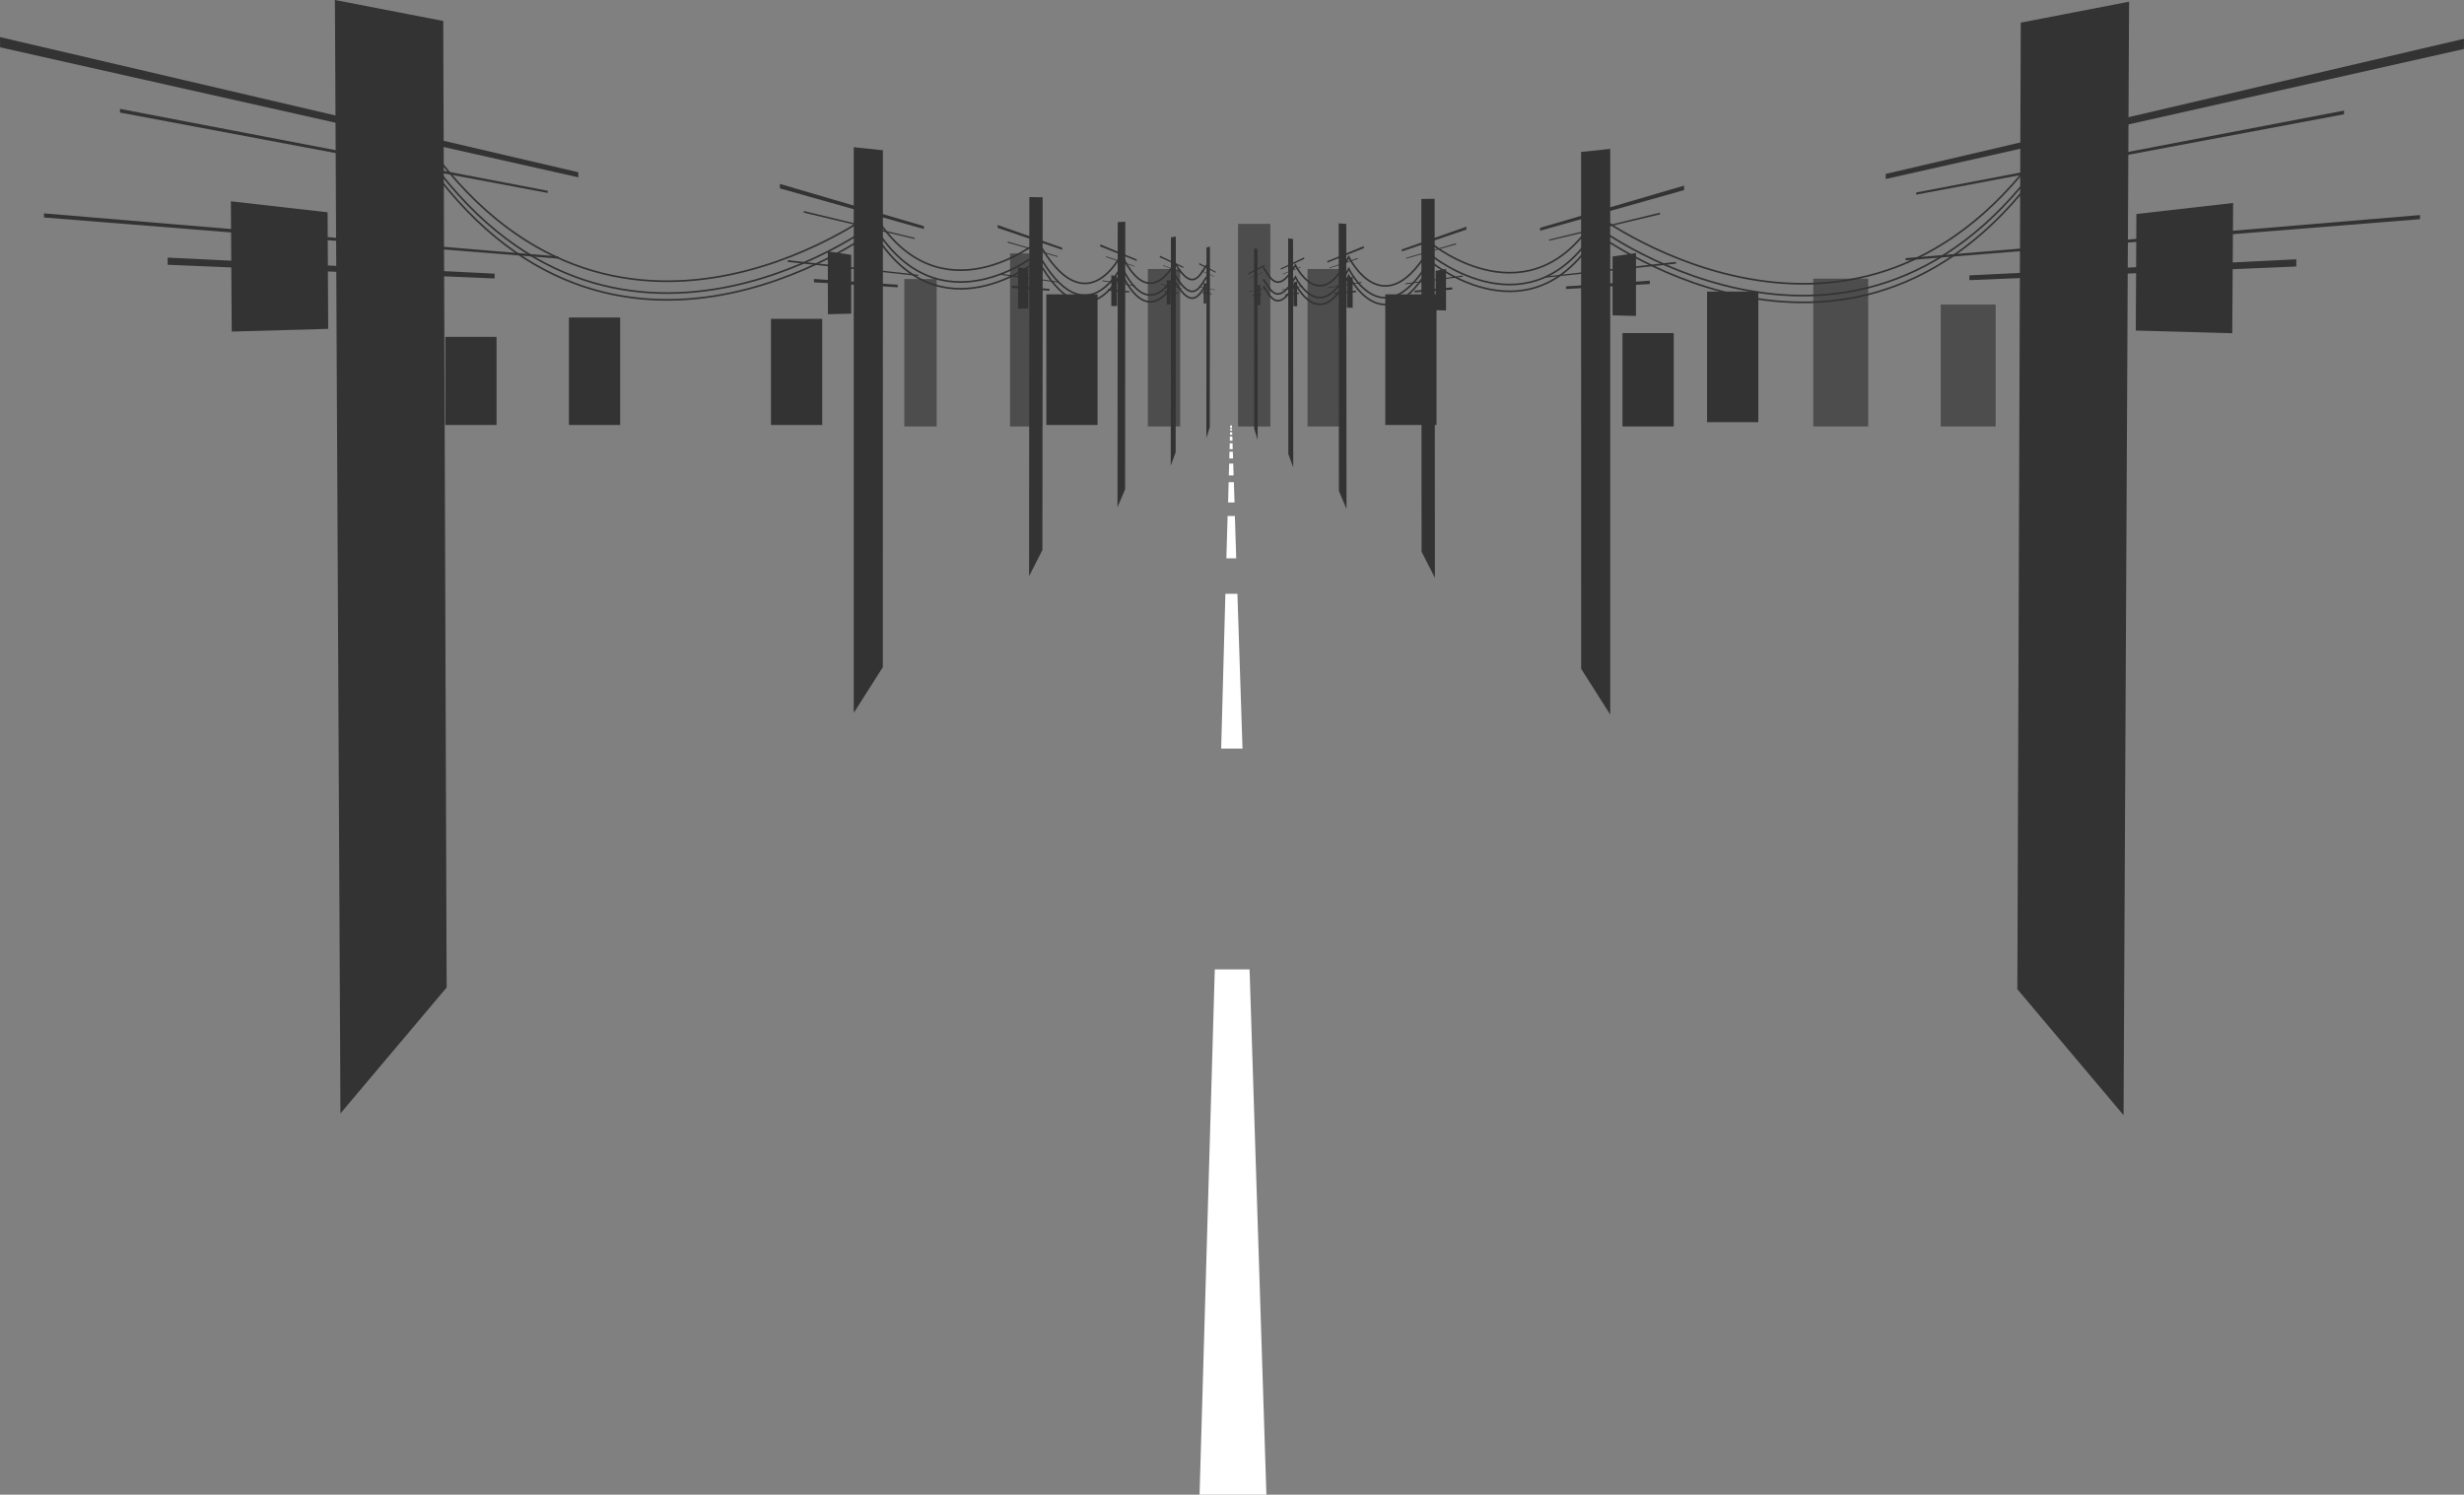 <svg id="buildings" xmlns="http://www.w3.org/2000/svg" viewBox="0 0 2912.7 1767.02">
	<rect x="0" y="0" width="2912.7" height="1767.02" fill="#808080" stroke="none"/>
	<defs>
		<style>.cls-1{fill:#333;}.cls-2{fill:#4d4d4d;}.cls-3{fill:none;stroke:#333;stroke-miterlimit:10;stroke-width:2px;}.cls-4{fill:#fff;}</style>
	</defs>
	<title>base_road02</title>
	<g id="skyline">
		<g id="buildings1">
			<rect class="cls-1" x="526.39" y="398.25" width="60.57" height="104.17"/>
			<rect class="cls-1" x="672.52" y="375.37" width="60.57" height="127.05"/>
			<rect class="cls-1" x="911.37" y="376.93" width="60.57" height="125.49"/>
			<rect class="cls-1" x="1236.86" y="348" width="60.57" height="154.41"/>
			<rect class="cls-1" x="1637.54" y="348" width="60.57" height="154.41"/>
			<rect class="cls-1" x="1917.94" y="393.79" width="60.57" height="110.39"/>
			<rect class="cls-1" x="2017.94" y="344.7" width="60.57" height="154.41"/></g><g id="buildings2">
			<rect class="cls-2" x="1193.99" y="299.6" width="38.22" height="204.58"/>
			<rect class="cls-2" x="1069.02" y="329.88" width="38.22" height="174.3"/>
			<rect class="cls-2" x="1463.5" y="264.65" width="38.22" height="239.53"/>
			<rect class="cls-2" x="1356.87" y="318" width="38.22" height="186.19"/>
			<rect class="cls-2" x="1545.66" y="318" width="38.22" height="186.19"/>
			<rect class="cls-2" x="2143.49" y="329.41" width="64.91" height="174.77"/>
			<rect class="cls-2" x="2294.16" y="360.06" width="64.91" height="144.12"/>
		</g>
	</g>
	<g id="hydro_poles-2" data-name="hydro poles">
		<g id="left_side">
			<polygon class="cls-1" points="527.98 1167.46 402.45 1316.35 395.91 0 523.95 24.77 527.98 1167.46"/>
			<polygon class="cls-1" points="683.6 209.63 0.13 55.94 0 43.84 683.59 203.62 683.6 209.63"/>
			<polygon class="cls-1" points="647.53 228.11 141.82 133.08 141.78 128.71 647.53 225.56 647.53 228.11"/>
			<polygon class="cls-1" points="387.96 388.79 273.93 391.99 272.92 237.97 387.26 250.99 387.96 388.79"/>
			<polygon class="cls-1" points="660.04 305.77 52.04 257.11 51.99 252.26 660.04 303.18 660.04 305.77"/>
			<polygon class="cls-1" points="584.7 323.53 198.18 304.54 198.24 313.06 584.72 329.21 584.7 323.53"/>
			<polygon class="cls-1" points="1043.6 788.74 1009.23 842.81 1009.23 174.01 1043.69 177.65 1043.6 788.74"/>
			<polygon class="cls-1" points="1092.13 270.77 921.9 222.7 921.9 217.42 1092.13 267.34 1092.13 270.77"/>
			<polygon class="cls-1" points="1081.22 282.6 950.22 251.44 950.22 249.44 1081.22 281.17 1081.22 282.6"/>
			<polygon class="cls-1" points="1006.22 370.81 978.7 371.5 978.57 297.15 1006.22 301.25 1006.22 370.81"/>
			<polygon class="cls-1" points="1085.22 326.23 931.22 309.71 931.22 307.55 1085.22 324.76 1085.22 326.23"/>
			<polygon class="cls-1" points="1061.22 336.57 962.22 329.81 962.22 333.8 1061.22 339.67 1061.22 336.57"/>
			<polygon class="cls-1" points="1232.24 650.26 1216.49 681.13 1216.78 232.98 1232.52 233.25 1232.24 650.26"/>
			<polygon class="cls-1" points="1255.62 295.3 1179.32 269.39 1179.32 266.01 1255.62 292.89 1255.62 295.3"/>
			<polygon class="cls-1" points="1250.22 303.79 1191.22 286.9 1191.22 285.6 1250.22 302.8 1250.22 303.79"/>
			<polygon class="cls-1" points="1215.57 364.72 1203.33 365.02 1203.36 315.99 1215.6 318.19 1215.57 364.72"/>
			<polygon class="cls-1" points="1251.22 334.06 1183.22 325.07 1183.22 323.68 1251.22 333.04 1251.22 334.06"/>
			<polygon class="cls-1" points="1240.63 341.57 1196.02 337.72 1196.02 340.33 1240.63 343.71 1240.63 341.57"/>
			<polygon class="cls-1" points="1329.98 578.53 1320.99 599.65 1321.25 262.69 1330.22 262.06 1329.98 578.53"/>
			<polygon class="cls-1" points="1343.7 308.53 1300.53 291.41 1300.53 288.92 1343.7 306.68 1343.7 308.53"/>
			<polygon class="cls-1" points="1341.22 315.24 1307.33 303.99 1307.55 303.03 1341.22 314.48 1341.22 315.24"/>
			<polygon class="cls-1" points="1320.53 361.73 1313.67 361.89 1313.7 325.31 1320.56 326.77 1320.53 361.73"/>
			<polygon class="cls-1" points="1342.22 338.51 1303.03 332.38 1303.22 331.38 1342.22 337.73 1342.22 338.51"/>
			<polygon class="cls-1" points="1334.9 344.21 1309.63 341.56 1309.63 343.5 1334.9 345.85 1334.9 344.21"/>
			<polygon class="cls-1" points="1389.76 534.67 1383.95 550.57 1384.16 280.59 1389.96 279.68 1389.76 534.67"/>
			<polygon class="cls-1" points="1398.78 316.82 1371.03 304.23 1371.03 302.26 1398.78 315.32 1398.78 316.82"/>
			<polygon class="cls-1" points="1396.22 322.42 1374.86 314.07 1374.77 313.33 1396.22 321.8 1396.22 322.42"/>
			<polygon class="cls-1" points="1383.69 359.94 1379.31 360.04 1379.33 330.87 1383.71 331.95 1383.69 359.94"/>
			<polygon class="cls-1" points="1397.22 341.11 1372.31 336.57 1372.29 335.76 1397.22 340.48 1397.22 341.11"/>
			<polygon class="cls-1" points="1393.22 345.86 1376.87 343.85 1376.92 345.39 1393.22 347.18 1393.22 345.86"/>
			<polygon class="cls-1" points="1430.1 505.09 1426.04 517.78 1426.21 292.57 1430.26 291.57 1430.1 505.09"/>
			<polygon class="cls-1" points="1437.22 322.5 1417.52 312.63 1417.7 311 1437.22 321.23 1437.22 322.5"/>
			<polygon class="cls-1" points="1435.22 327.14 1420.22 320.46 1420.22 319.82 1435.22 326.62 1435.22 327.14"/>
			<polygon class="cls-1" points="1425.87 358.76 1422.84 358.82 1422.85 334.57 1425.89 335.41 1425.87 358.76"/>
			<polygon class="cls-1" points="1436.22 342.96 1417.22 339.32 1417.22 338.65 1436.22 342.43 1436.22 342.96"/>
			<polygon class="cls-1" points="1432.22 346.98 1421.22 345.37 1421.22 346.65 1432.22 348.08 1432.22 346.98"/>
		</g>
		<g id="right_side">
			<polygon class="cls-1" points="2384.72 1169.46 2510.25 1318.35 2516.79 2 2388.75 26.77 2384.72 1169.46"/>
			<polygon class="cls-1" points="2229.1 211.63 2912.56 57.94 2912.7 45.84 2229.11 205.62 2229.1 211.63"/>
			<polygon class="cls-1" points="2265.16 230.11 2770.88 135.08 2770.91 130.71 2265.17 227.56 2265.16 230.11"/>
			<polygon class="cls-1" points="2524.73 390.79 2638.76 393.99 2639.78 239.97 2525.43 252.99 2524.73 390.79"/>
			<polygon class="cls-1" points="2252.66 307.77 2860.66 259.11 2860.71 254.26 2252.66 305.18 2252.66 307.77"/>
			<polygon class="cls-1" points="2328 325.53 2714.52 306.54 2714.45 315.06 2327.98 331.21 2328 325.53"/>
			<polygon class="cls-1" points="1869.1 790.74 1903.47 844.81 1903.46 176.01 1869.01 179.65 1869.1 790.74"/>
			<polygon class="cls-1" points="1820.56 272.77 1990.79 224.7 1990.8 219.42 1820.56 269.34 1820.56 272.77"/>
			<polygon class="cls-1" points="1831.22 284.6 1962.22 253.44 1962.22 251.44 1831.22 283.17 1831.22 284.6"/>
			<polygon class="cls-1" points="1906.22 372.81 1933.87 373.5 1933.94 299.15 1906.22 303.25 1906.22 372.81"/>
			<polygon class="cls-1" points="1827.22 328.23 1981.22 311.71 1981.22 309.55 1827.22 326.76 1827.22 328.23"/>
			<polygon class="cls-1" points="1851.22 338.57 1950.22 331.81 1950.22 335.8 1851.22 341.67 1851.22 338.57"/>
			<polygon class="cls-1" points="1680.46 652.26 1696.2 683.13 1695.91 234.98 1680.18 235.25 1680.46 652.26"/>
			<polygon class="cls-1" points="1657.08 297.3 1733.38 271.39 1733.37 268.01 1657.08 294.89 1657.08 297.3"/>
			<polygon class="cls-1" points="1662.22 305.79 1721.22 288.9 1721.22 287.6 1662.22 304.8 1662.22 305.79"/>
			<polygon class="cls-1" points="1697.13 366.72 1709.37 367.02 1709.34 317.99 1697.1 320.19 1697.13 366.72"/>
			<polygon class="cls-1" points="1661.22 336.06 1729.22 327.07 1729.22 325.68 1661.22 335.04 1661.22 336.06"/>
			<polygon class="cls-1" points="1672.07 343.57 1716.67 339.72 1716.68 342.33 1672.07 345.71 1672.07 343.57"/>
			<polygon class="cls-1" points="1582.72 580.53 1591.71 601.65 1591.45 264.69 1582.47 264.06 1582.72 580.53"/>
			<polygon class="cls-1" points="1569 310.53 1612.17 293.41 1612.17 290.92 1568.99 308.68 1569 310.53"/>
			<polygon class="cls-1" points="1571.22 317.24 1605.23 305.99 1604.95 305.03 1571.22 316.48 1571.22 317.24"/>
			<polygon class="cls-1" points="1592.16 363.73 1599.02 363.89 1599 327.31 1592.14 328.77 1592.16 363.73"/>
			<polygon class="cls-1" points="1570.22 340.51 1609.54 334.38 1609.28 333.38 1570.22 339.73 1570.22 340.51"/>
			<polygon class="cls-1" points="1577.8 346.21 1603.06 343.56 1603.07 345.5 1577.8 347.85 1577.8 346.21"/>
			<polygon class="cls-1" points="1522.94 536.67 1528.74 552.57 1528.53 282.59 1522.74 281.68 1522.94 536.67"/>
			<polygon class="cls-1" points="1513.92 318.82 1541.67 306.23 1541.67 304.26 1513.92 317.32 1513.92 318.82"/>
			<polygon class="cls-1" points="1516.22 324.42 1537.71 316.07 1537.73 315.33 1516.22 323.8 1516.22 324.42"/>
			<polygon class="cls-1" points="1529 361.94 1533.39 362.04 1533.36 332.87 1528.98 333.95 1529 361.94"/>
			<polygon class="cls-1" points="1515.22 343.11 1540.25 338.57 1540.21 337.76 1515.22 342.48 1515.22 343.11"/>
			<polygon class="cls-1" points="1519.22 347.86 1535.7 345.85 1535.58 347.39 1519.22 349.18 1519.22 347.86"/>
			<polygon class="cls-1" points="1482.6 507.09 1486.66 519.78 1486.49 294.57 1482.44 293.57 1482.6 507.09"/>
			<polygon class="cls-1" points="1475.22 324.5 1495.05 314.63 1494.8 313 1475.22 323.23 1475.22 324.5"/>
			<polygon class="cls-1" points="1477.22 329.14 1492.22 322.46 1492.22 321.82 1477.22 328.62 1477.22 329.14"/>
			<polygon class="cls-1" points="1486.82 360.76 1489.86 360.82 1489.84 336.57 1486.81 337.41 1486.82 360.76"/>
			<polygon class="cls-1" points="1476.22 344.96 1495.22 341.32 1495.22 340.65 1476.22 344.43 1476.22 344.96"/>
			<polygon class="cls-1" points="1480.22 348.98 1491.22 347.37 1491.22 348.65 1480.22 350.08 1480.22 348.98"/>
		</g>
	</g>
	<g id="wires">
		<g id="wires_left">
			<path class="cls-3" d="M938.5,288.31c-6.5,6.49-15,36.79-38.12-2.8,0,0-29.39,60.63-63-9.81,0,0-42.25,86.53-98.54-15.12,0,0-117.47,95.37-194.9-34.16,0,0-322.62,240.18-544-106.3" transform="translate(488.22 25.02)"/>
			<path class="cls-3" d="M938.5,310.31c-6.5,6.49-15,36.79-38.12-2.8,0,0-29.39,60.63-63-9.81,0,0-42.25,86.53-98.54-15.12,0,0-117.47,95.37-194.9-34.16,0,0-322.62,240.18-544-106.3" transform="translate(488.22 25.02)"/>
			<path class="cls-3" d="M938.5,302.31c-6.5,6.49-15,36.79-38.12-2.8,0,0-29.39,60.63-63-9.81,0,0-42.25,86.53-98.54-15.12,0,0-117.47,95.37-194.9-34.16,0,0-322.62,240.18-544-106.3" transform="translate(488.22 25.02)"/>
		</g>
		<g id="wires_right">
			<path class="cls-3" d="M1005,291.31c6.5,6.49,15,36.79,38.12-2.8,0,0,29.39,60.63,63-9.81,0,0,42.25,86.53,98.54-15.12,0,0,117.47,95.37,194.9-34.16,0,0,322.62,240.18,544-106.3" transform="translate(488.22 25.02)"/>
			<path class="cls-3" d="M1005,313.31c6.5,6.49,15,36.79,38.12-2.8,0,0,29.39,60.63,63-9.81,0,0,42.25,86.53,98.54-15.12,0,0,117.47,95.37,194.9-34.16,0,0,322.62,240.18,544-106.3" transform="translate(488.22 25.02)"/>
			<path class="cls-3" d="M1005,305.31c6.5,6.49,15,36.79,38.12-2.8,0,0,29.39,60.63,63-9.81,0,0,42.25,86.53,98.54-15.12,0,0,117.47,95.37,194.9-34.16,0,0,322.62,240.18,544-106.3" transform="translate(488.22 25.02)"/>
		</g>
	</g>
	<path id="lane_paint_path" data-name="lane paint path" class="cls-4" d="M1008.79,1742h-79l18-621H988.9ZM980.55,860H955.32l5-183h14.21Zm-7.43-225H961.49l1.45-50h8.58Zm-2-66h-7.59l0.64-24h6.16ZM970,537h-5.62l0.4-14h4.8Zm-0.59-20h-4.46l0.22-8h3.93ZM969,506h-3.71l0.16-7h3.32Zm-0.26-10h-3.17l0.08-5h2.89Zm-0.26-7h-2.76l0.09-3h2.55Zm-0.2-5h-2.45l0.14-2h2.28Zm-0.06-3H966v-3h2.06Z" transform="translate(488.22 25.02)"/>
</svg>